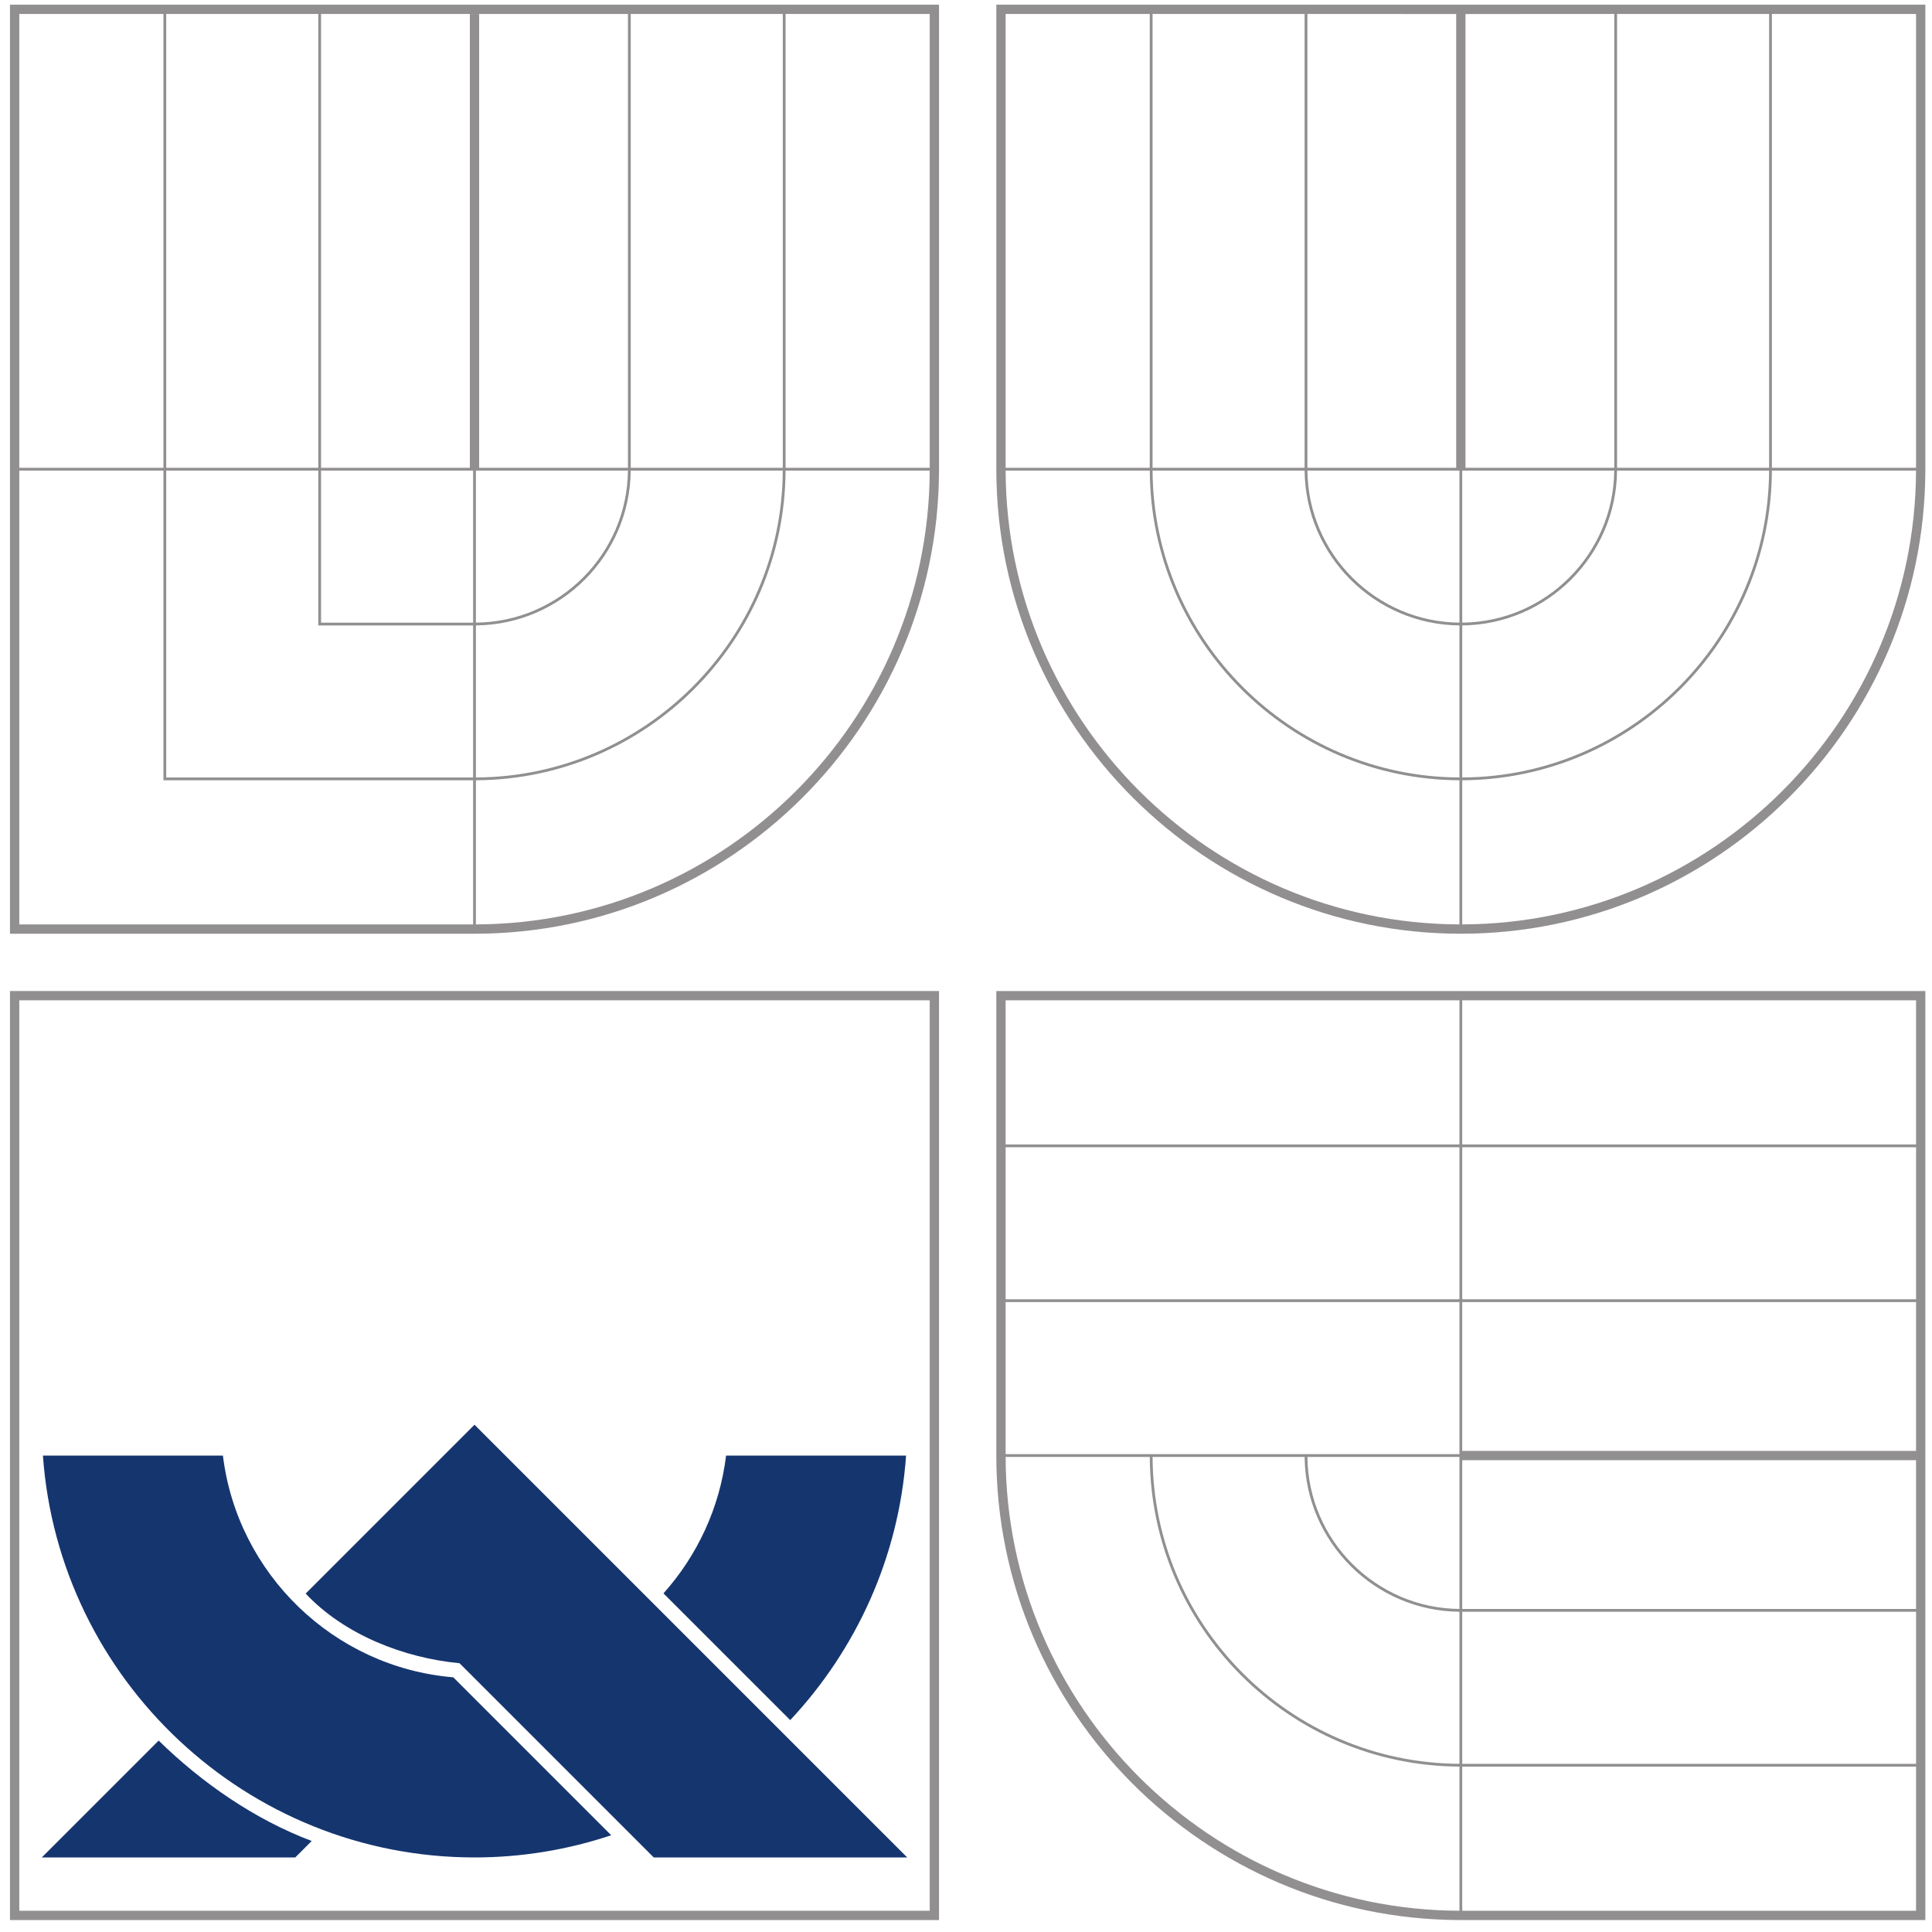 <?xml version="1.0" encoding="UTF-8" standalone="no"?>
<!-- Created with Inkscape (http://www.inkscape.org/) -->

<svg
   version="1.1"
   id="svg1622"
   width="145.333"
   height="145.333"
   viewBox="0 0 145.333 145.333"
   sodipodi:docname="vut-zp2.pdf"
   xmlns:inkscape="http://www.inkscape.org/namespaces/inkscape"
   xmlns:sodipodi="http://sodipodi.sourceforge.net/DTD/sodipodi-0.dtd"
   xmlns="http://www.w3.org/2000/svg"
   xmlns:svg="http://www.w3.org/2000/svg">
  <defs
     id="defs1626" />
  <sodipodi:namedview
     id="namedview1624"
     pagecolor="#ffffff"
     bordercolor="#000000"
     borderopacity="0.25"
     inkscape:showpageshadow="2"
     inkscape:pageopacity="0.0"
     inkscape:pagecheckerboard="0"
     inkscape:deskcolor="#d1d1d1"
     showgrid="false" />
  <g
     id="g1630"
     inkscape:groupmode="layer"
     inkscape:label="Page 1"
     transform="matrix(1.333,0,0,-1.333,0,145.333)">
    <g
       id="g1632"
       transform="scale(0.1)">
      <path
         d="M 529.91,531.02 H 5.633 V 6.742 H 529.91 Z m -5.246,-5.247 H 10.879 V 11.988 H 524.664 V 525.773"
         style="fill:#918f90;fill-opacity:1;fill-rule:evenodd;stroke:none"
         id="path1634" />
      <path
         d="m 166.621,42.078 9.281,9.277 C 143.801,63.461 113.91,84.152 89.539,108.023 L 23.59,42.078 H 166.621"
         style="fill:#15356f;fill-opacity:1;fill-rule:evenodd;stroke:none"
         id="path1636" />
      <path
         d="M 344.914,54.602 C 320.652,46.484 294.711,42.078 267.77,42.078 139.113,42.078 33.203,142.406 24.223,268.84 H 125.797 c 8.156,-66.727 62.547,-119.485 130,-125.117 z m 29.504,136.492 c 18.961,21.222 31.707,48.105 35.328,77.746 H 511.32 C 507.238,211.363 483.121,159.285 445.941,119.57 l -71.523,71.524"
         style="fill:#15356f;fill-opacity:1;fill-rule:evenodd;stroke:none"
         id="path1638" />
      <path
         d="M 368.922,42.078 H 511.953 L 267.77,286.258 172.492,190.977 c 21.922,-23.325 55.582,-36.352 86.828,-39.297 L 368.922,42.078"
         style="fill:#15356f;fill-opacity:1;fill-rule:evenodd;stroke:none"
         id="path1640" />
      <path
         d="M 10.883,1082.38 H 92.227 V 826.273 H 10.883 Z m 257.68,0 v -0.01 h 1.832 V 826.273 h 83.972 v 256.107 z m 0,-257.681 v -85.797 c 47.07,0.422 85.371,38.723 85.796,85.797 z m 0,-87.367 v -85.809 c 95.199,0.426 172.75,77.977 173.171,173.176 H 355.93 c -0.422,-47.937 -39.434,-86.945 -87.367,-87.367 z m 0,-87.383 v -81.344 c 140.867,0.422 255.667,115.227 256.093,256.094 h -81.347 c -0.426,-96.066 -78.68,-174.32 -174.746,-174.75 z m -1.575,-81.355 v 81.347 H 92.227 V 824.699 H 10.883 V 568.594 Z m 0,82.918 v 85.808 h -87.379 v 87.379 H 93.801 V 651.512 Z m 0,87.379 v 85.808 H 181.18 v -85.808 z m 0,343.479 v 0.01 H 181.18 V 826.273 h 83.972 V 1082.37 Z M 443.32,826.273 v 256.107 h 81.348 V 826.273 Z m -349.519,0 H 179.609 V 1082.38 H 93.801 Z m 262.14,0 h 85.805 v 256.107 h -85.805 z m 173.973,-0.789 v -0.785 h -0.008 C 529.477,680.676 411.895,563.344 267.773,563.344 H 5.633 V 1087.63 H 529.914 V 825.484"
         style="fill:#918f90;fill-opacity:1;fill-rule:evenodd;stroke:none"
         id="path1642" />
      <path
         d="M 1081.27,525.773 V 444.422 H 825.168 v 81.351 z m -513.782,-168.73 256.11,0.004 v 85.805 h -256.11 z m 0,-1.57 v -85.809 c 104.621,0 164.836,0 256.11,0 v 85.809 z m 0,88.949 h 256.11 v 81.351 H 567.488 Z M 1081.27,268.09 h -0.01 v -1.832 H 825.168 v -83.973 h 256.112 z m -257.672,0.004 h -85.801 c 0.426,-47.074 38.726,-85.375 85.801,-85.797 z M 736.227,268.09 H 650.422 C 650.844,172.895 728.395,95.344 823.598,94.914 v 85.809 c -47.942,0.422 -86.95,39.433 -87.371,87.367 z m -87.379,0 H 567.496 C 567.926,127.223 682.73,12.422 823.598,11.996 V 93.344 C 727.531,93.769 649.273,172.023 648.848,268.09 Z m 432.412,1.574 h 0.01 l 0.01,85.809 H 825.168 V 271.5 H 1081.26 Z M 825.168,93.332 H 1081.27 V 11.984 H 825.168 Z m 0,349.52 v -85.809 l 256.112,0.004 v 85.805 z m 0,-262.137 V 94.902 H 1081.28 V 180.711 Z M 824.383,6.738 h -0.785 V 6.75 C 679.57,7.176 562.242,124.754 562.242,268.879 V 531.02 H 1086.52 V 6.738 H 824.383"
         style="fill:#918f90;fill-opacity:1;fill-rule:evenodd;stroke:none"
         id="path1644" />
      <path
         d="M 827,1082.37 V 826.273 h 83.973 v 256.107 c -10.243,0 -84.215,-0.01 -83.973,-0.01 z m -5.238,0 V 826.273 h -83.977 v 256.107 c 10.242,0 84.215,-0.01 83.977,-0.01 z m 1.832,-257.671 v -85.797 c -47.071,0.422 -85.375,38.723 -85.797,85.797 z m 0,-87.367 v -85.809 c -95.199,0.426 -172.75,77.977 -173.176,173.176 h 85.809 c 0.421,-47.937 39.433,-86.945 87.367,-87.367 z m 0,-87.383 V 568.605 C 682.727,569.027 567.926,683.832 567.496,824.699 h 81.352 c 0.425,-96.066 78.679,-174.32 174.746,-174.75 z M 648.836,826.273 V 1082.38 H 567.488 V 826.273 Z m 87.379,0 H 650.41 v 256.107 h 85.805 z m -173.973,-0.789 v -0.785 h 0.008 C 562.68,680.676 680.258,563.348 824.379,563.344 968.5,563.348 1086.08,680.676 1086.51,824.699 h 0.01 V 1087.63 H 562.242 Z m 262.922,-0.785 v -85.797 c 47.074,0.422 85.375,38.723 85.797,85.797 z m 0,-87.367 v -85.809 c 95.199,0.426 172.75,77.977 173.176,173.176 h -85.805 c -0.422,-47.937 -39.433,-86.945 -87.371,-87.367 z m 0,-87.383 v -81.344 c 140.867,0.422 255.666,115.227 256.096,256.094 h -81.346 c -0.426,-96.066 -78.684,-174.32 -174.75,-174.75 z m 174.758,176.324 v 256.107 h 81.348 V 826.273 Z m -87.375,0 h 85.805 V 1082.38 H 912.547 V 826.273"
         style="fill:#918f90;fill-opacity:1;fill-rule:evenodd;stroke:none"
         id="path1646" />
    </g>
  </g>
</svg>
